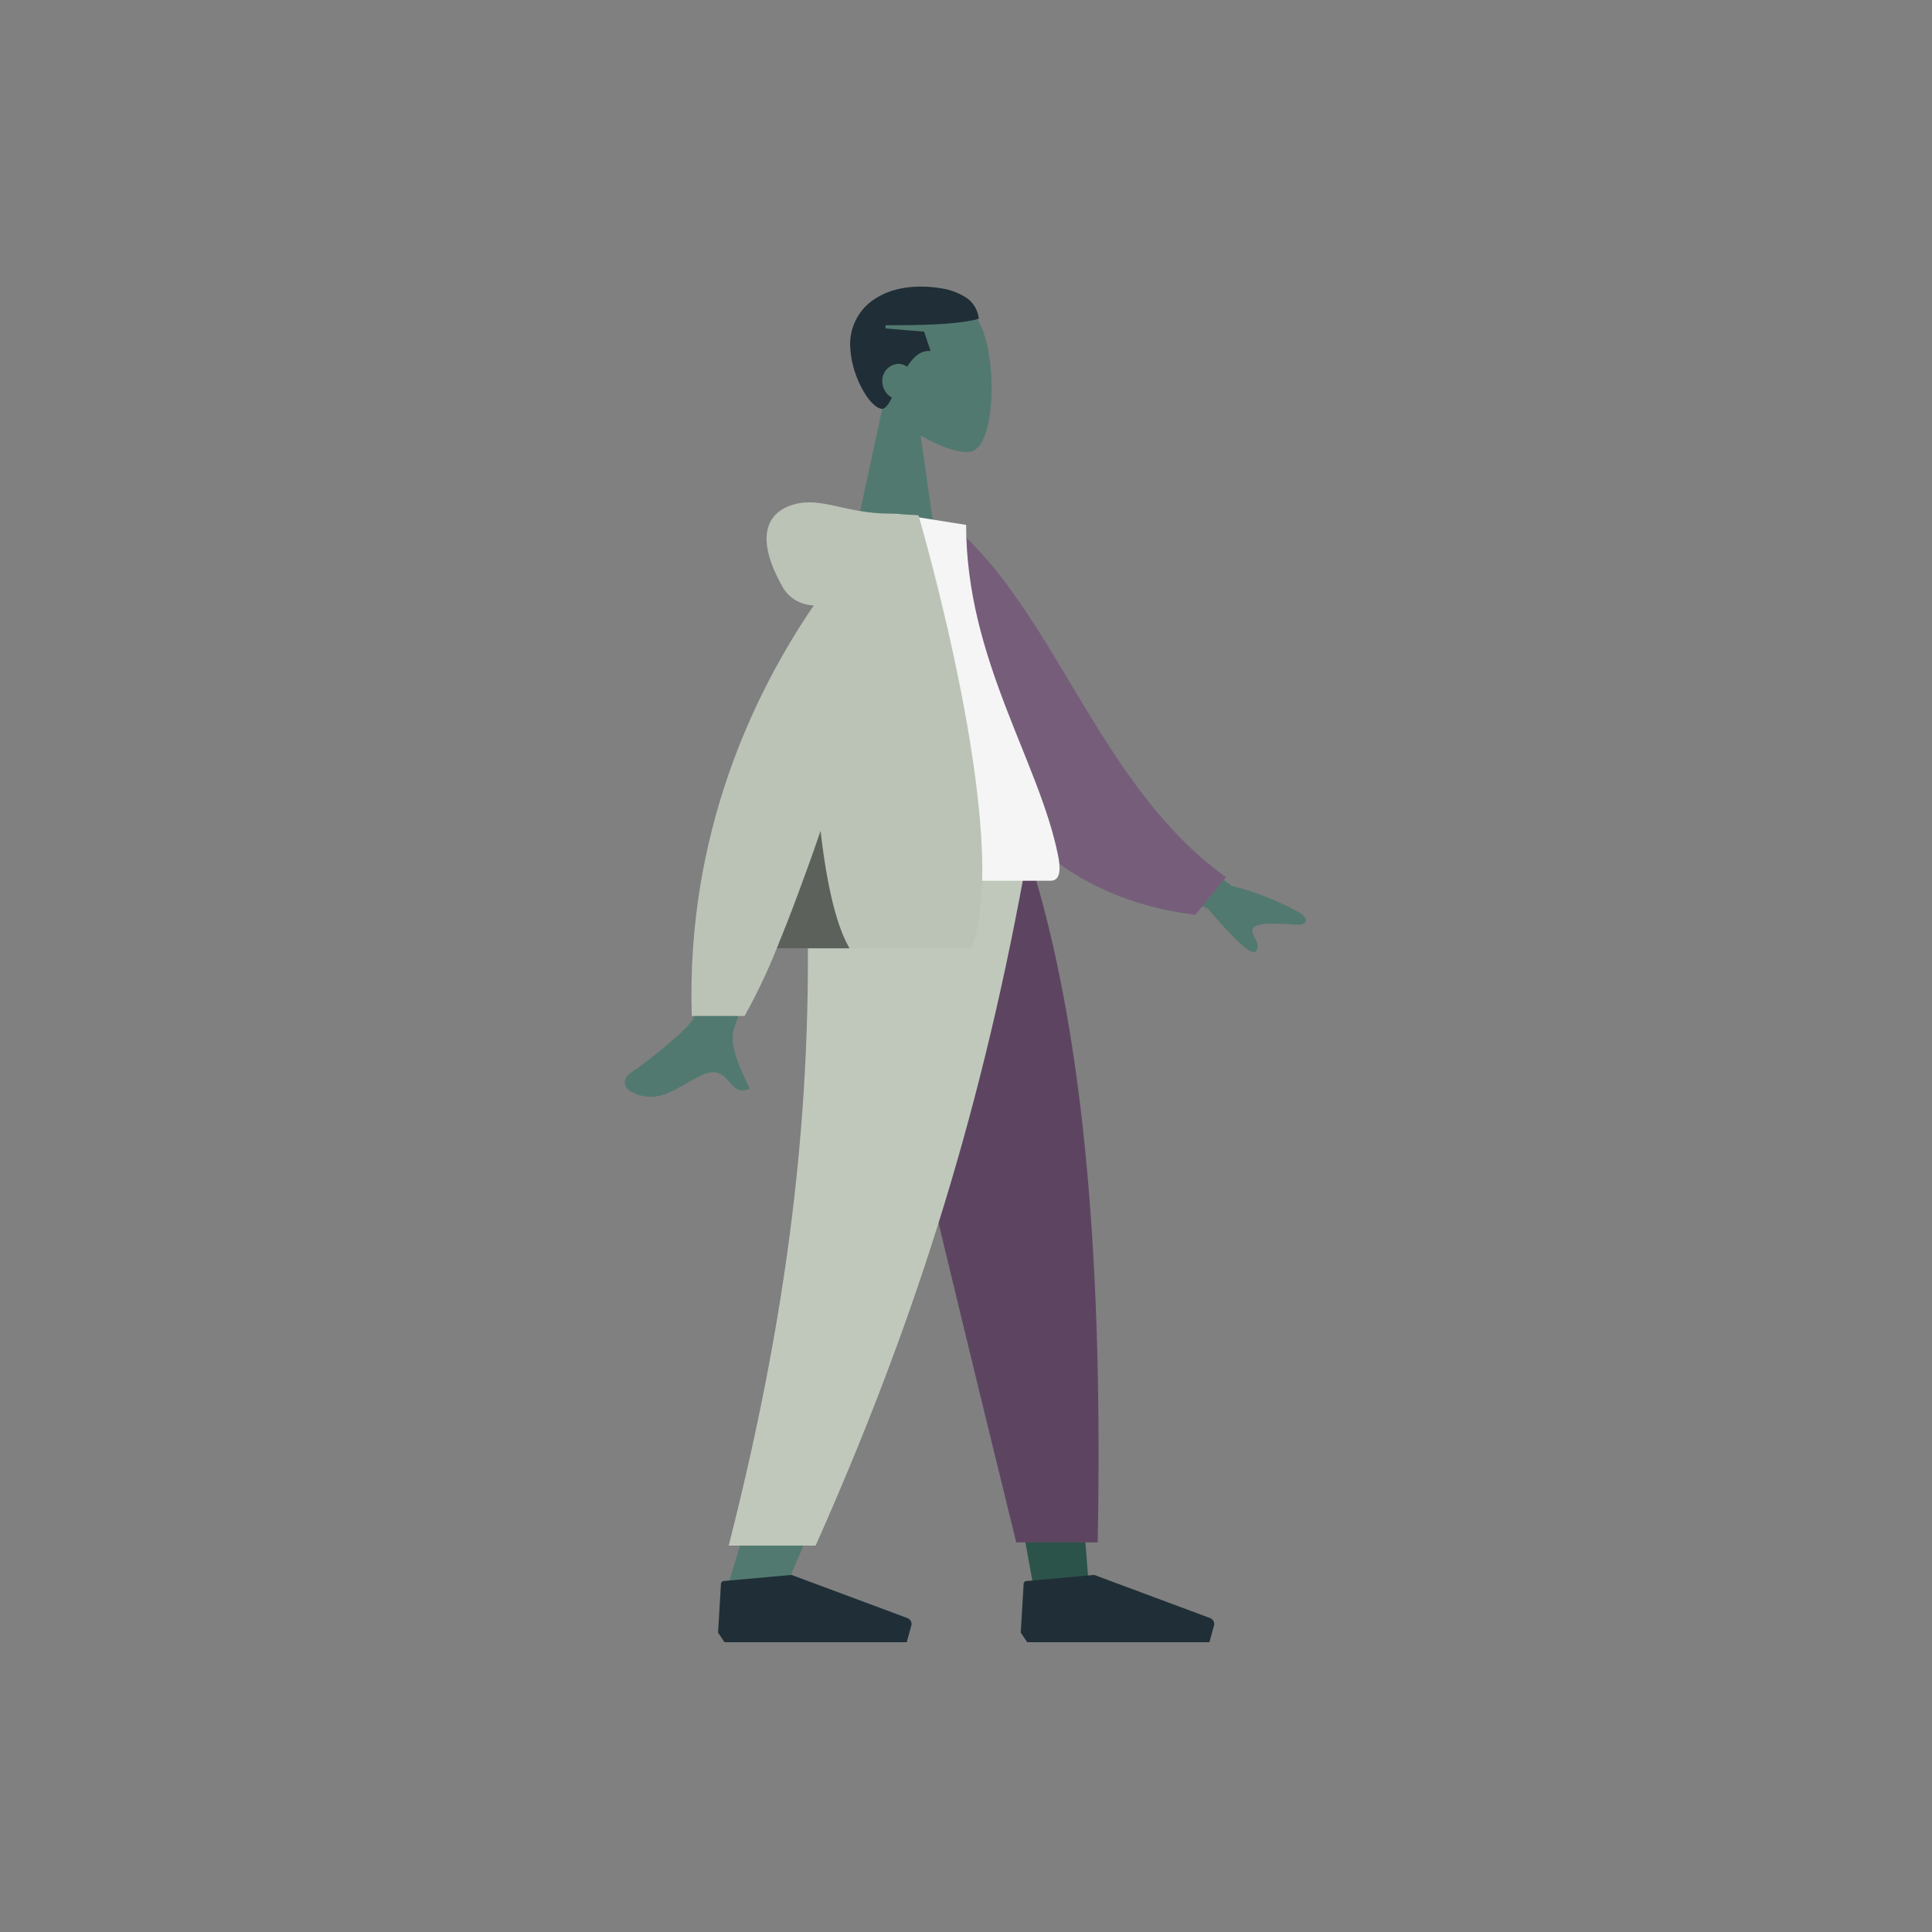 <!--?undefined undefined?--><svg xmlns="http://www.w3.org/2000/svg" id="svgid13" viewBox="0 0 600 600" repair="1" xmlns:xlink="http://www.w3.org/1999/xlink"><rect x="0" y="0" width="600" height="600" fill="#808080" stroke="none"/><g id="MTBteHk5MTEwMDAwMDAwMDAweHpzMzU4" transform="translate(139 271)"><path id="MTBteHk3MzMxMDAwMDAwMDAwMHh6czExOQ" fill="rgb(44, 83, 73)" d="M128 0l36.6 126.2 17.2 94.8h17.3L181.9 0H128z" coriginal="rgb(153,118,89)" colortype="17" awdzp="17" style="fill: rgb(44, 83, 73);"></path><path id="MTBteHk3MzMxMDAwMDAwMDAwMHh6czExOQ-2" fill="rgb(82, 121, 111)" d="M111.5 0c2.6 65.6 1.5 101.3 1 107.3-.6 6-3.8 45.9-26 115.7h18c29.3-67 39.5-106.9 42.9-115.7 3.4-8.8 13.3-44.6 27.8-107.3h-63.7z" coriginal="rgb(178,139,103)" colortype="13" awdzp="13" style="fill: rgb(82, 121, 111);"></path><path id="MTBteHkyMDExMDAwMDAwMDAwMHh6czI0Mw" fill="rgb(93, 69, 98)" d="M127.2 0c9.5 43.4 26 112.8 49.4 208h25.3c1.9-97.7-6.1-162.1-19.8-208h-54.9z" coriginal="rgb(105,161,172)" colortype="12" awdzp="12" style="fill: rgb(93, 69, 98);"></path><path id="MTBteHkyMDExMDAwMDAwMDAwMHh6czI0Mw-2" fill="rgb(192, 200, 187)" d="M111.4 0c2.5 65.6-4 130.2-24.1 209h27c29.4-66 50.4-130.3 64.8-209h-67.7z" coriginal="rgb(137,197,204)" colortype="6" awdzp="6" style="fill: rgb(192, 200, 187);"></path><g id="MTBteHkyOTcxMDAwMDAwMDAwMHh6czYzNQ" transform="translate(84 199)"><path id="MTBteHk0ODkxMDAwMDAwMDAwMHh6czUxMA" fill="rgb(32, 47, 55)" d="M0 37l.9-15.1c0-.5.4-.9.9-.9l21-1.9 36 13.4c1 .4 1.5 1.4 1.2 2.4L58.6 40H2l-2-3z" coriginal="rgb(25,24,71)" colortype="21" awdzp="21" style="fill: rgb(32, 47, 55);"></path></g><g id="Right_MTBteHk0ODkxMDAwMDAwMDAwMHh6czUxMA" transform="translate(178 199)"><path id="MTBteHk0ODkxMDAwMDAwMDAwMHh6czUxMA-2" fill="rgb(32, 47, 55)" d="M0 37l.9-15.1c0-.5.4-.9.9-.9l21-1.9 36 13.4c1 .4 1.5 1.4 1.2 2.4L58.6 40H2l-2-3z" coriginal="rgb(25,24,71)" colortype="21" awdzp="21" style="fill: rgb(32, 47, 55);"></path></g></g><g id="MTBteHkyODcxMDAwMDAwMDAwMHh6czk2MA" transform="translate(212 60)"><g id="MTBteHk0MDMxMDAwMDAwMDAwMHh6czMxMA" transform="translate(54 31)"><path id="MTBteHk0MDMxMDAwMDAwMDAwMHh6czMxMA-2" fill="rgb(82, 121, 111)" d="M0 73l8.3-38.5C3.7 29.1.6 22.5 1.1 15c1.5-21.4 31.2-16.7 37-5.9s5.1 38.2-2.4 40.1c-3 .8-9.3-1.1-15.8-5L24 73H0z" coriginal="rgb(178,139,103)" colortype="13" awdzp="13" style="fill: rgb(82, 121, 111);"></path></g><path id="MTBteHk1ODMxMDAwMDAwMDAwMHh6czI5NA" fill="rgb(32, 47, 55)" d="M62 67c-2.1-.2-4.5-2.8-6.6-6.9C53.3 56 52.1 51.5 52 47c0-4.8 2-9.4 5.6-12.6 4-3.5 9.6-5.4 16.4-5.4 2.8 0 5.5.3 8.2.9 2 .5 3.8 1.3 5.5 2.3 2.4 1.4 4 4 4.3 6.8-4.9 1.4-13.5 2-26.1 2H63v1l12 1 2 6h-.5c-2.6 0-4.7 1.6-6.8 4.9-.8-.6-1.7-.9-2.7-.9-2.7.1-4.9 2.3-5 5-.1 2.3 1 4.4 3 5.5-1.1 2.2-2 3.3-3 3.5z" coriginal="rgb(25,24,71)" colortype="21" awdzp="21" style="fill: rgb(32, 47, 55);"></path></g><g id="MTBteHk4NDIxMDAwMDAwMDAwMHh6czI2Nw" transform="translate(159.837 159.513)"><path id="MTBteHk5ODAxMDAwMDAwMDAwMHh6czUyOA" fill="rgb(82, 121, 111)" d="M35.4 179c-1.1-.7-2.3-3.3.6-5.3 7.4-5.1 18-13.9 19.4-16.8C58.3 151 68.3 93 68.3 93l20.9.1s-19.4 62.5-20.9 66.3c-2.3 5.7 2.6 14.5 4.7 19.2-3.3 1.5-4.8-.4-6.5-2.3-1.8-2-3.7-4-8.2-2-5.7 2.6-10.4 6.8-16 6.8-2.5 0-4.9-.7-6.9-2.1zm179.9-56.3l-31.6-13.1 7.1-17.4 31.9 23.4c7.6 1.9 14.9 4.8 21.7 8.7 1.4 1.2 3 3.8-2.7 3.3-5.7-.4-11.7-.6-12.5 1.3-.8 1.9 2.7 4.3 1.1 6.9-.1.2-.4.4-.7.4-1.9 0-6.6-4.5-14.3-13.5z" coriginal="rgb(178,139,103)" colortype="13" awdzp="13" style="fill: rgb(82, 121, 111);"></path><path id="MTBteHkyNjYxMDAwMDAwMDAwMHh6czUyNg" fill="rgb(118, 94, 123)" d="M127.7 5.3l8.6-1.5c32.1 27.7 45.3 80.9 84.6 109.1l-9.5 11.7c-68.1-8.3-85.1-73.3-83.7-119.3z" coriginal="rgb(232,118,19)" colortype="11" awdzp="11" style="fill: rgb(118, 94, 123);"></path><path id="MTBteHkxMTEwMDAwMDAwMDAweHpzOTUx" fill="rgb(245, 245, 245)" d="M90 114h76.5c3.5 0 2.8-5 2.3-7.6C163 77 140.2 45.3 140.2 3.5l-22-3.5C99.9 29.4 93.6 65.5 90 114z" coriginal="rgb(221,227,233)" colortype="2" awdzp="2" style="fill: rgb(245, 245, 245);"></path><path id="MTBteHk3MjkxMDAwMDAwMDAwMHh6czIzOQ" fill="rgb(187, 195, 182)" d="M55 156C53.2 98.9 74.8 55 92.9 28.5c-4.2-.1-8-2.4-9.9-6.1C74.9 7.9 77.8-.2 86.5-2.8s16.3 2.8 30 2.8c.5 0 1.1 0 1.6.1l7.3.4s29.7 100.8 16.4 134.5H81.4c-2.9 7.2-6.2 14.2-10 21H55z" coriginal="rgb(255,155,33)" colortype="7" awdzp="7" style="fill: rgb(187, 195, 182);"></path><path id="MTBteHkxMzIxMDAwMDAwMDAwMHh6czk0Ng" d="M104 135H81.4c4.1-10 8.7-22.2 13.6-36.5 2 17.6 5.1 29.9 9 36.5z" opacity=".5"></path></g></svg>